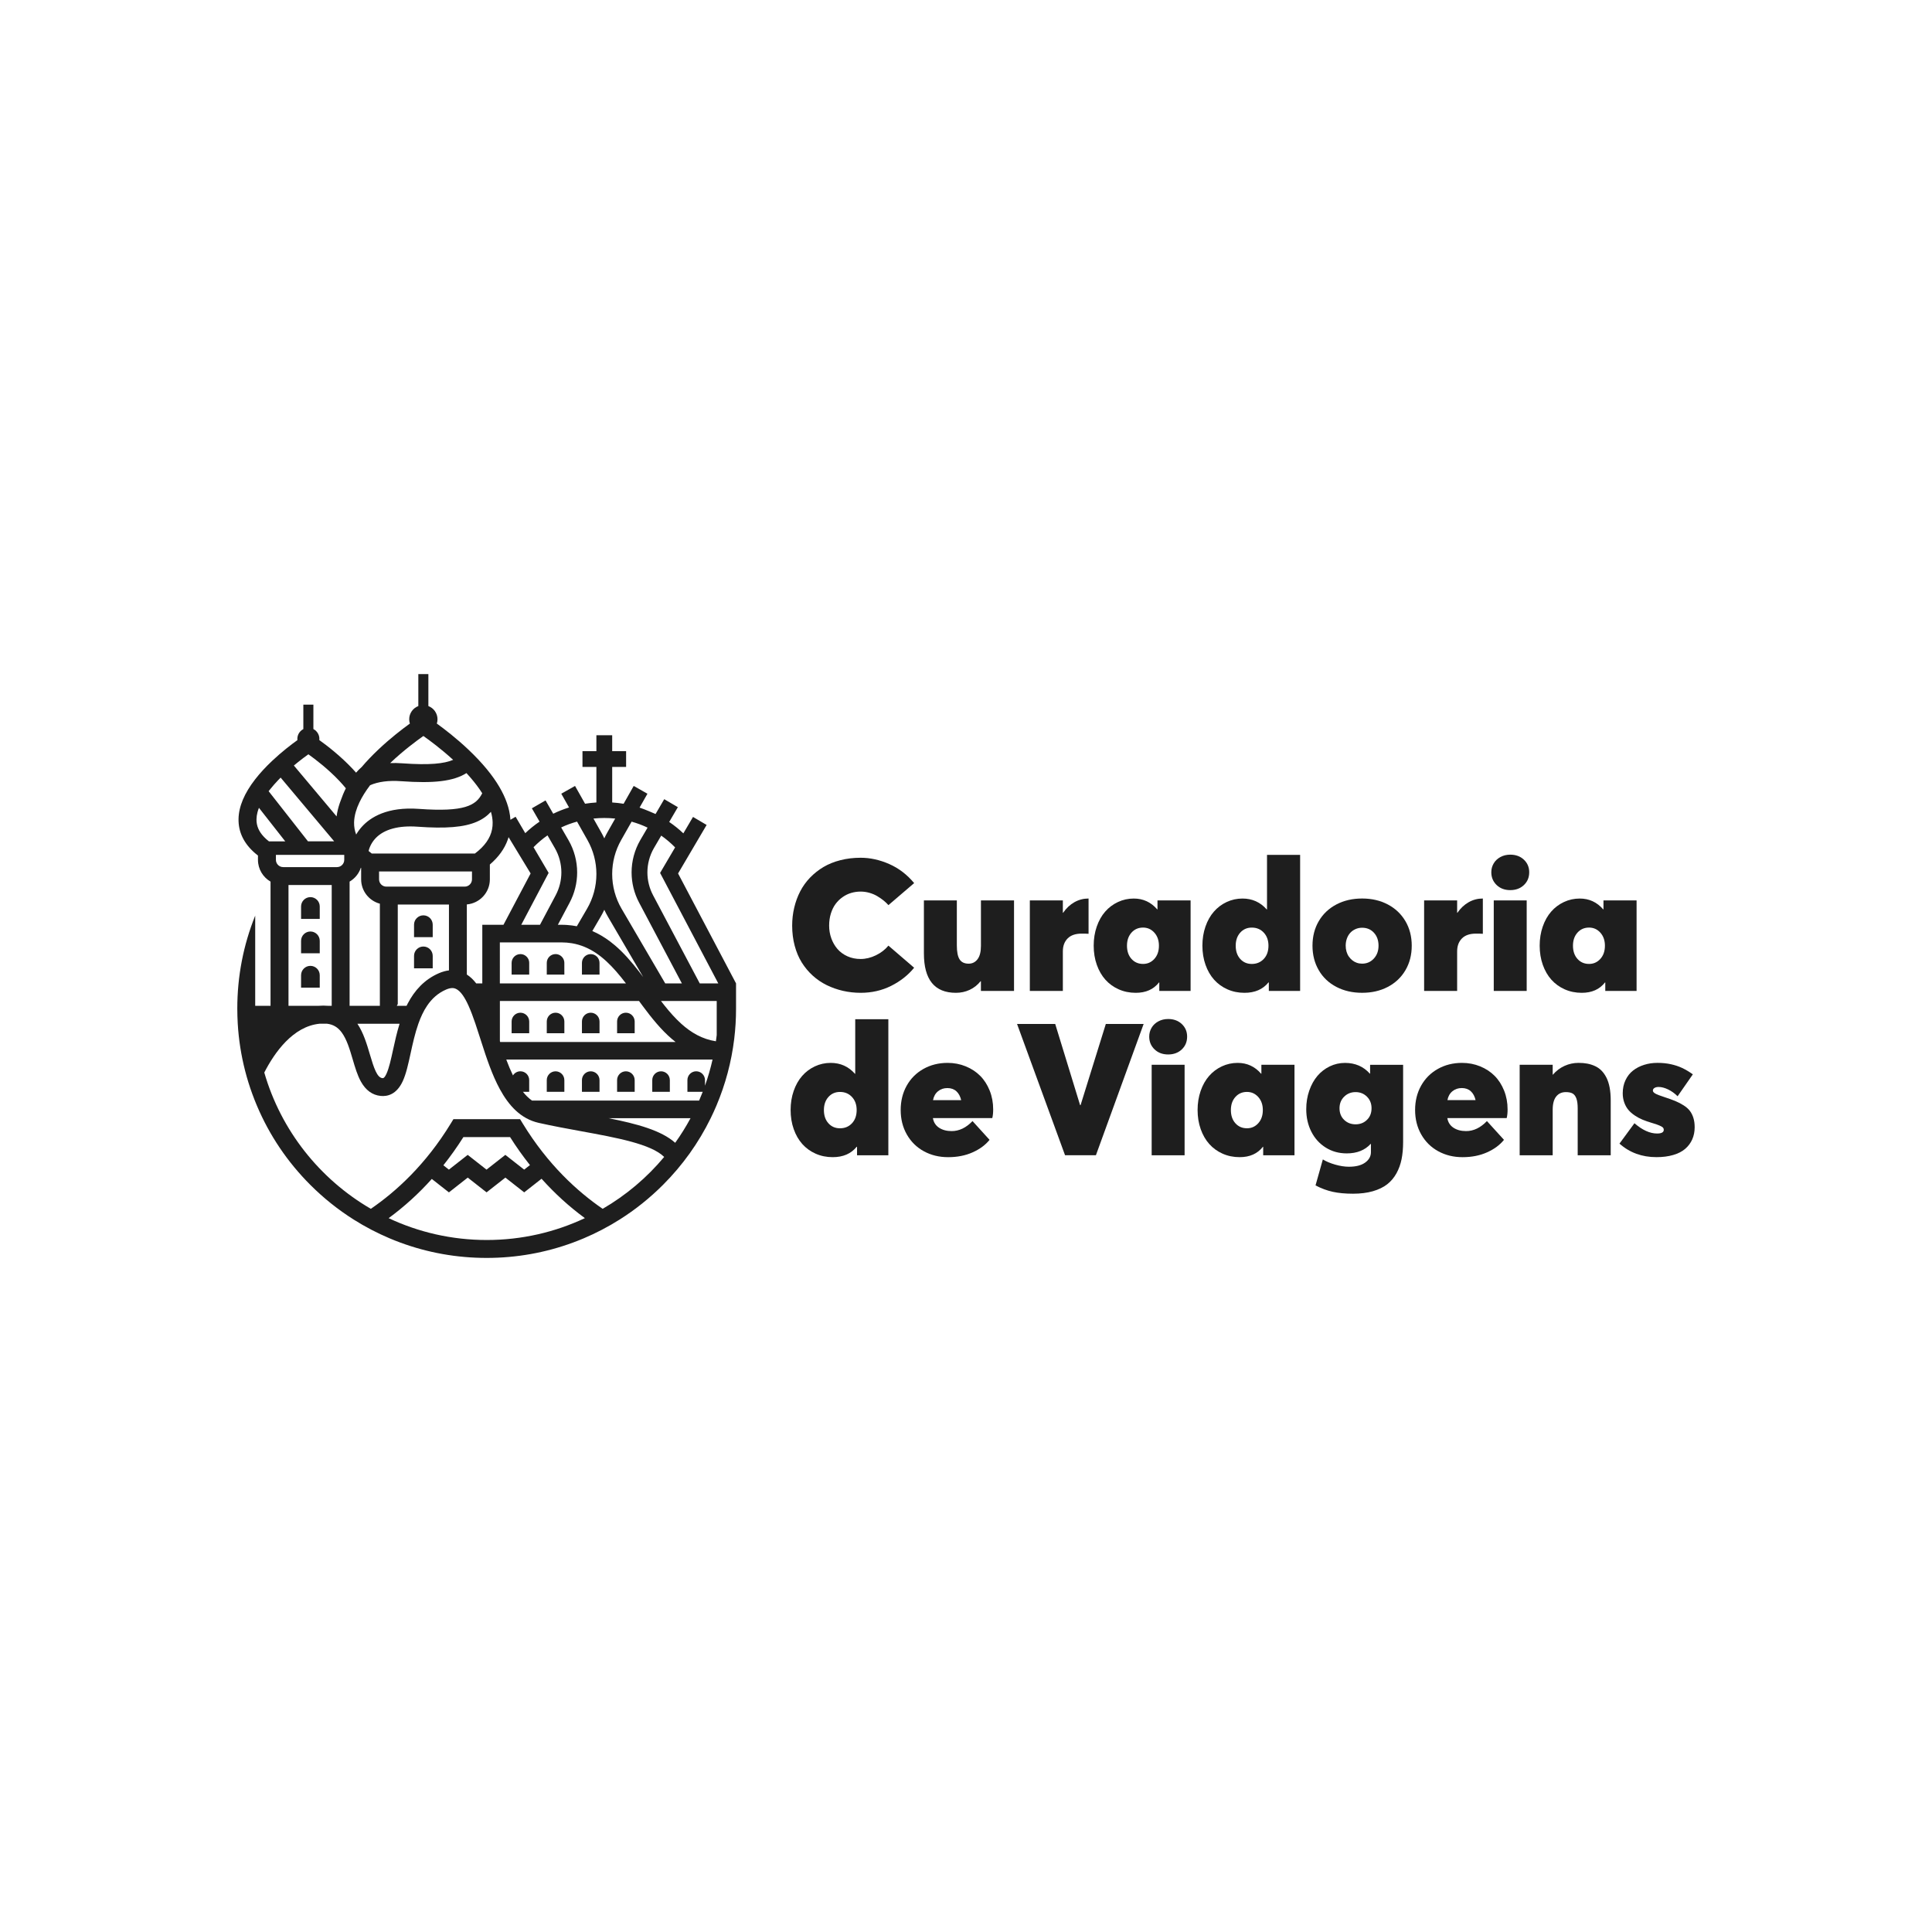 <?xml version="1.0" encoding="utf-8"?>
<!-- Generator: Adobe Illustrator 24.3.0, SVG Export Plug-In . SVG Version: 6.00 Build 0)  -->
<svg version="1.1" id="Camada_1" xmlns="http://www.w3.org/2000/svg" xmlns:xlink="http://www.w3.org/1999/xlink" x="0px" y="0px"
	 viewBox="0 0 1080 1080" style="enable-background:new 0 0 1080 1080;" xml:space="preserve">
<style type="text/css">
	.st0{fill:#1E1E1E;}
	.st1{fill:#FFFFFF;}
	.st2{fill:#0068FF;}
</style>
<g>
	<g>
		<g>
			<path class="st0" d="M471.17,553.88c-3.19-0.74-6.21-1.81-9.05-3.2c-2.84-1.4-5.45-3.17-7.82-5.32c-2.37-2.15-4.4-4.59-6.1-7.31
				c-1.7-2.72-3.02-5.84-3.96-9.36c-0.94-3.51-1.41-7.27-1.41-11.27c0-3.5,0.39-6.86,1.16-10.09c0.77-3.23,1.88-6.25,3.33-9.05
				c1.45-2.81,3.28-5.36,5.5-7.67c2.22-2.3,4.72-4.28,7.49-5.93c2.77-1.65,5.93-2.93,9.48-3.83c3.55-0.91,7.32-1.36,11.32-1.36
				c5.35,0,10.68,1.18,16.01,3.53c5.33,2.35,9.96,5.9,13.9,10.64l-14.37,12.31c-0.84-0.94-1.77-1.82-2.8-2.65
				c-1.03-0.82-2.19-1.62-3.51-2.4c-1.31-0.77-2.77-1.39-4.36-1.84c-1.6-0.45-3.22-0.68-4.87-0.68c-1.82,0-3.58,0.25-5.3,0.76
				c-1.71,0.5-3.32,1.29-4.82,2.35s-2.8,2.34-3.91,3.83c-1.11,1.5-1.98,3.28-2.62,5.35c-0.64,2.07-0.96,4.31-0.96,6.73
				c0,2.49,0.4,4.86,1.21,7.11c0.81,2.25,1.95,4.24,3.43,5.95c1.48,1.71,3.34,3.08,5.57,4.09c2.24,1.01,4.7,1.51,7.39,1.51
				c2.86,0,5.71-0.69,8.55-2.07c2.84-1.38,5.17-3.18,6.99-5.4l14.37,12.36c-3.4,4.17-7.68,7.55-12.86,10.14
				c-5.18,2.59-10.86,3.88-17.05,3.88C477.68,554.98,474.36,554.61,471.17,553.88z"/>
			<path class="st0" d="M566.85,503.34v50.59h-18.51v-5.4h-0.2c-1.71,2.12-3.76,3.72-6.13,4.82c-2.37,1.09-4.92,1.64-7.64,1.64
				c-11.94,0-17.9-7.35-17.9-22.04v-29.61h18.41v25.17c0,3.6,0.51,6.2,1.54,7.79c1.03,1.6,2.72,2.4,5.07,2.4
				c2.05,0,3.71-0.83,4.97-2.5c1.26-1.66,1.89-4.14,1.89-7.44v-25.42H566.85z"/>
			<path class="st0" d="M608.51,502.28V522c-1.01-0.07-2.3-0.1-3.88-0.1c-3.43,0-6.04,0.9-7.82,2.7c-1.78,1.8-2.67,4.21-2.67,7.24
				v22.09h-18.46v-50.59h18.46v6.91h0.15c1.78-2.59,3.89-4.56,6.33-5.93c2.44-1.36,5.04-2.04,7.79-2.04H608.51z"/>
			<path class="st0" d="M665.55,503.34v50.59h-17.5v-4.74h-0.15c-3.03,3.87-7.36,5.8-13.01,5.8c-3.43,0-6.6-0.65-9.51-1.94
				c-2.91-1.29-5.39-3.09-7.44-5.37c-2.05-2.29-3.66-5.07-4.82-8.35c-1.16-3.28-1.74-6.85-1.74-10.72c0-3.8,0.57-7.35,1.71-10.64
				c1.14-3.3,2.72-6.09,4.72-8.37c2-2.29,4.38-4.08,7.14-5.37c2.76-1.29,5.7-1.94,8.83-1.94c5.25,0,9.62,2.02,13.11,6.05h0.15v-4.99
				H665.55z M645.3,536.02c1.7-1.88,2.55-4.34,2.55-7.36c0-2.96-0.85-5.39-2.55-7.29c-1.7-1.9-3.81-2.85-6.33-2.85
				c-2.62,0-4.77,0.94-6.46,2.82c-1.68,1.88-2.52,4.32-2.52,7.31c0,3.06,0.84,5.52,2.52,7.39c1.68,1.87,3.83,2.8,6.46,2.8
				C641.49,538.85,643.6,537.9,645.3,536.02z"/>
			<path class="st0" d="M726.78,477.87v76.06h-17.5v-4.74h-0.2c-3.13,3.87-7.6,5.8-13.42,5.8c-3.43,0-6.6-0.65-9.51-1.94
				c-2.91-1.29-5.39-3.09-7.44-5.37c-2.05-2.29-3.66-5.07-4.82-8.35c-1.16-3.28-1.74-6.85-1.74-10.72c0-3.8,0.57-7.35,1.71-10.64
				c1.14-3.3,2.72-6.09,4.72-8.37c2-2.29,4.38-4.08,7.14-5.37c2.76-1.29,5.7-1.94,8.83-1.94c5.45,0,9.97,2.03,13.57,6.1h0.15v-30.51
				H726.78z M706.46,536.05c1.75-1.87,2.62-4.33,2.62-7.39c0-2.99-0.87-5.43-2.62-7.31c-1.75-1.88-3.98-2.82-6.71-2.82
				c-2.62,0-4.77,0.94-6.46,2.82c-1.68,1.88-2.52,4.32-2.52,7.31c0,3.06,0.84,5.52,2.52,7.39c1.68,1.87,3.83,2.8,6.46,2.8
				C702.47,538.85,704.71,537.91,706.46,536.05z"/>
			<path class="st0" d="M747.03,551.68c-4.22-2.2-7.5-5.3-9.83-9.31s-3.51-8.57-3.51-13.72c0-5.14,1.17-9.72,3.51-13.72
				c2.34-4,5.62-7.11,9.83-9.33c4.22-2.22,9.02-3.33,14.4-3.33s10.17,1.11,14.37,3.33c4.2,2.22,7.48,5.33,9.84,9.33
				c2.35,4,3.53,8.57,3.53,13.72c0,5.14-1.18,9.72-3.53,13.72c-2.35,4-5.63,7.1-9.84,9.31c-4.2,2.2-8.99,3.3-14.37,3.3
				S751.25,553.88,747.03,551.68z M767.99,535.84c1.75-1.9,2.62-4.3,2.62-7.19c0-2.96-0.86-5.37-2.57-7.24
				c-1.71-1.87-3.92-2.8-6.61-2.8c-1.31,0-2.54,0.25-3.68,0.76c-1.14,0.5-2.12,1.19-2.93,2.07c-0.81,0.87-1.44,1.93-1.89,3.18
				c-0.45,1.24-0.68,2.59-0.68,4.03c0,1.14,0.15,2.24,0.45,3.28c0.3,1.04,0.73,1.97,1.29,2.77c0.55,0.81,1.21,1.51,1.97,2.12
				c0.76,0.61,1.6,1.07,2.52,1.39c0.92,0.32,1.91,0.48,2.95,0.48C764.05,538.69,766.24,537.74,767.99,535.84z"/>
			<path class="st0" d="M828.92,502.28V522c-1.01-0.07-2.3-0.1-3.88-0.1c-3.43,0-6.04,0.9-7.82,2.7c-1.78,1.8-2.67,4.21-2.67,7.24
				v22.09h-18.46v-50.59h18.46v6.91h0.15c1.78-2.59,3.89-4.56,6.33-5.93c2.44-1.36,5.04-2.04,7.79-2.04H828.92z"/>
			<path class="st0" d="M836.63,494.74c-1.98-1.9-2.98-4.28-2.98-7.14c0-1.82,0.45-3.47,1.34-4.97c0.89-1.5,2.15-2.68,3.78-3.56
				c1.63-0.87,3.45-1.31,5.47-1.31c3.09,0,5.63,0.93,7.62,2.8c1.98,1.87,2.98,4.21,2.98,7.04c0,2.89-0.99,5.28-2.98,7.16
				c-1.98,1.88-4.52,2.82-7.62,2.82S838.62,496.64,836.63,494.74z M835.02,503.34h18.41v50.59h-18.41V503.34z"/>
			<path class="st0" d="M914.86,503.34v50.59h-17.5v-4.74h-0.15c-3.03,3.87-7.36,5.8-13.01,5.8c-3.43,0-6.6-0.65-9.51-1.94
				c-2.91-1.29-5.39-3.09-7.44-5.37c-2.05-2.29-3.66-5.07-4.82-8.35c-1.16-3.28-1.74-6.85-1.74-10.72c0-3.8,0.57-7.35,1.71-10.64
				c1.14-3.3,2.72-6.09,4.72-8.37c2-2.29,4.38-4.08,7.14-5.37c2.76-1.29,5.7-1.94,8.83-1.94c5.25,0,9.62,2.02,13.11,6.05h0.15v-4.99
				H914.86z M894.61,536.02c1.7-1.88,2.55-4.34,2.55-7.36c0-2.96-0.85-5.39-2.55-7.29c-1.7-1.9-3.81-2.85-6.33-2.85
				c-2.62,0-4.77,0.94-6.46,2.82c-1.68,1.88-2.52,4.32-2.52,7.31c0,3.06,0.84,5.52,2.52,7.39c1.68,1.87,3.83,2.8,6.46,2.8
				C890.8,538.85,892.91,537.9,894.61,536.02z"/>
			<path class="st0" d="M496.59,569.74v76.06h-17.5v-4.74h-0.2c-3.13,3.87-7.6,5.8-13.42,5.8c-3.43,0-6.6-0.65-9.51-1.94
				c-2.91-1.29-5.39-3.09-7.44-5.37c-2.05-2.29-3.66-5.07-4.82-8.35c-1.16-3.28-1.74-6.85-1.74-10.72c0-3.8,0.57-7.35,1.71-10.64
				c1.14-3.3,2.72-6.09,4.72-8.37c2-2.29,4.38-4.08,7.14-5.37c2.76-1.29,5.7-1.94,8.83-1.94c5.45,0,9.97,2.03,13.57,6.1h0.15v-30.51
				H496.59z M476.26,627.92c1.75-1.87,2.62-4.33,2.62-7.39c0-2.99-0.87-5.43-2.62-7.31c-1.75-1.88-3.98-2.82-6.71-2.82
				c-2.62,0-4.77,0.94-6.46,2.82c-1.68,1.88-2.52,4.32-2.52,7.31c0,3.06,0.84,5.52,2.52,7.39c1.68,1.87,3.83,2.8,6.46,2.8
				C472.28,630.72,474.52,629.79,476.26,627.92z"/>
			<path class="st0" d="M554.69,625.02h-33.19c0.4,2.35,1.55,4.15,3.45,5.4c1.9,1.24,4.25,1.87,7.04,1.87c4.2,0,8.09-1.87,11.65-5.6
				l9.53,10.49c-2.29,2.86-5.44,5.19-9.46,6.99c-4.02,1.8-8.58,2.7-13.69,2.7c-5.01,0-9.53-1.1-13.57-3.3
				c-4.03-2.2-7.2-5.32-9.51-9.36c-2.3-4.03-3.45-8.61-3.45-13.72c0-5.04,1.12-9.57,3.35-13.57c2.24-4,5.35-7.13,9.36-9.38
				c4-2.25,8.51-3.38,13.52-3.38c3.6,0,6.98,0.65,10.14,1.94c3.16,1.29,5.86,3.07,8.09,5.32c2.24,2.25,4,5,5.3,8.25
				c1.29,3.24,1.94,6.73,1.94,10.47C555.2,622.05,555.03,623.68,554.69,625.02z M524.36,610.02c-1.46,1.19-2.4,2.85-2.8,4.97h15.74
				c-0.24-1.04-0.58-1.98-1.03-2.82c-0.45-0.84-1-1.56-1.64-2.14c-0.64-0.59-1.39-1.03-2.24-1.34c-0.86-0.3-1.77-0.45-2.75-0.45
				C527.57,608.23,525.82,608.82,524.36,610.02z"/>
		</g>
		<g>
			<path class="st0" d="M639.3,572.41l-26.68,73.38h-17.25l-26.83-73.38h21.33l13.92,45.39h0.25l14.12-45.39H639.3z"/>
			<path class="st0" d="M645.4,586.61c-1.98-1.9-2.98-4.28-2.98-7.14c0-1.82,0.45-3.47,1.34-4.97c0.89-1.5,2.15-2.68,3.78-3.56
				c1.63-0.87,3.45-1.31,5.47-1.31c3.09,0,5.63,0.93,7.62,2.8c1.98,1.87,2.98,4.21,2.98,7.04c0,2.89-0.99,5.28-2.98,7.16
				c-1.98,1.88-4.52,2.82-7.62,2.82S647.38,588.51,645.4,586.61z M643.79,595.21h18.41v50.59h-18.41V595.21z"/>
			<path class="st0" d="M723.63,595.21v50.59h-17.5v-4.74h-0.15c-3.03,3.87-7.36,5.8-13.01,5.8c-3.43,0-6.6-0.65-9.51-1.94
				c-2.91-1.29-5.39-3.09-7.44-5.37c-2.05-2.29-3.66-5.07-4.82-8.35c-1.16-3.28-1.74-6.85-1.74-10.72c0-3.8,0.57-7.35,1.71-10.64
				c1.14-3.3,2.72-6.09,4.72-8.37c2-2.29,4.38-4.08,7.14-5.37c2.76-1.29,5.7-1.94,8.83-1.94c5.25,0,9.62,2.02,13.11,6.05h0.15v-4.99
				H723.63z M703.38,627.89c1.7-1.88,2.55-4.34,2.55-7.36c0-2.96-0.85-5.39-2.55-7.29c-1.7-1.9-3.81-2.85-6.33-2.85
				c-2.62,0-4.77,0.94-6.46,2.82c-1.68,1.88-2.52,4.32-2.52,7.31c0,3.06,0.84,5.52,2.52,7.39c1.68,1.87,3.83,2.8,6.46,2.8
				C699.57,630.72,701.68,629.78,703.38,627.89z"/>
			<path class="st0" d="M784.35,595.21v43.22c0,3.53-0.29,6.72-0.86,9.56c-0.57,2.84-1.53,5.48-2.87,7.92
				c-1.35,2.44-3.08,4.48-5.19,6.13c-2.12,1.65-4.78,2.93-7.99,3.86c-3.21,0.92-6.9,1.39-11.07,1.39c-4.34,0-8.12-0.35-11.35-1.06
				c-3.23-0.71-6.44-1.9-9.63-3.58l4.09-14.53c1.82,1.14,4.11,2.11,6.88,2.9c2.77,0.79,5.34,1.19,7.69,1.19
				c3.9,0,6.93-0.77,9.08-2.32c2.15-1.55,3.23-3.5,3.23-5.85v-4.59h-0.15c-3.23,3.53-7.68,5.3-13.37,5.3
				c-4.37,0-8.29-1.08-11.75-3.25c-3.46-2.17-6.14-5.13-8.04-8.88c-1.9-3.75-2.85-7.94-2.85-12.58c0-3.7,0.56-7.16,1.69-10.39
				c1.13-3.23,2.65-5.97,4.56-8.22c1.92-2.25,4.21-4.03,6.88-5.32c2.67-1.29,5.52-1.94,8.55-1.94c5.68,0,10.31,2,13.87,6h0.15v-4.94
				H784.35z M764.15,626c1.7-1.66,2.55-3.82,2.55-6.48c0-2.62-0.86-4.78-2.57-6.48c-1.71-1.7-3.83-2.55-6.35-2.55
				s-4.65,0.85-6.38,2.55c-1.73,1.7-2.6,3.86-2.6,6.48c0,2.66,0.86,4.82,2.57,6.48c1.71,1.66,3.85,2.5,6.41,2.5
				S762.45,627.67,764.15,626z"/>
			<path class="st0" d="M842.25,625.02h-33.19c0.4,2.35,1.55,4.15,3.45,5.4c1.9,1.24,4.24,1.87,7.04,1.87c4.2,0,8.09-1.87,11.65-5.6
				l9.53,10.49c-2.29,2.86-5.44,5.19-9.46,6.99c-4.02,1.8-8.58,2.7-13.69,2.7c-5.01,0-9.53-1.1-13.57-3.3
				c-4.03-2.2-7.2-5.32-9.51-9.36c-2.3-4.03-3.45-8.61-3.45-13.72c0-5.04,1.12-9.57,3.35-13.57c2.24-4,5.35-7.13,9.36-9.38
				c4-2.25,8.51-3.38,13.52-3.38c3.6,0,6.98,0.65,10.14,1.94s5.86,3.07,8.09,5.32c2.24,2.25,4,5,5.3,8.25
				c1.29,3.24,1.94,6.73,1.94,10.47C842.76,622.04,842.59,623.67,842.25,625.02z M811.92,610.01c-1.46,1.19-2.4,2.85-2.8,4.97h15.74
				c-0.24-1.04-0.58-1.98-1.03-2.82c-0.45-0.84-1-1.56-1.64-2.14c-0.64-0.59-1.39-1.03-2.24-1.34c-0.86-0.3-1.77-0.45-2.75-0.45
				C815.13,608.22,813.38,608.82,811.92,610.01z"/>
			<path class="st0" d="M887.37,594.58c1.5,0.29,2.93,0.75,4.31,1.39c1.38,0.64,2.59,1.5,3.63,2.57c1.04,1.08,1.95,2.38,2.72,3.91
				c0.77,1.53,1.36,3.36,1.77,5.5c0.4,2.14,0.6,4.55,0.6,7.24v30.61h-18.46v-26.18c0-2.35-0.24-4.2-0.73-5.55
				c-0.49-1.34-1.19-2.28-2.12-2.8c-0.92-0.52-2.18-0.78-3.76-0.78c-2.29,0-4.09,0.82-5.4,2.45c-1.31,1.63-1.97,4.11-1.97,7.44
				v25.42h-18.46v-50.59h18.46v5.55h0.1c1.85-2.15,4.02-3.79,6.51-4.92c2.49-1.13,5.11-1.69,7.87-1.69
				C884.23,594.15,885.87,594.29,887.37,594.58z"/>
			<path class="st0" d="M905.3,639.29l8.37-11.4c4.4,3.83,8.62,5.75,12.66,5.75c2.49,0,3.73-0.69,3.73-2.07
				c0-0.47-0.13-0.87-0.4-1.18c-0.27-0.32-0.92-0.71-1.94-1.19c-1.03-0.47-2.55-0.99-4.56-1.56c-1.82-0.54-3.47-1.12-4.97-1.74
				c-1.5-0.62-2.95-1.4-4.36-2.35c-1.41-0.94-2.6-1.98-3.56-3.13c-0.96-1.14-1.72-2.5-2.29-4.09c-0.57-1.58-0.86-3.31-0.86-5.19
				c0-2.69,0.51-5.13,1.54-7.31c1.03-2.19,2.43-3.98,4.21-5.37c1.78-1.4,3.84-2.46,6.18-3.2c2.34-0.74,4.83-1.11,7.49-1.11
				c2.69,0,5.19,0.25,7.49,0.76c2.3,0.5,4.4,1.2,6.3,2.09c1.9,0.89,3.89,2.08,5.98,3.56l-8.52,12.26c-1.61-1.61-3.38-2.88-5.3-3.81
				c-1.92-0.92-3.7-1.39-5.35-1.39c-0.87,0-1.62,0.18-2.24,0.53c-0.62,0.35-0.93,0.87-0.93,1.54c0,0.54,0.44,1.07,1.31,1.59
				c0.87,0.52,2.52,1.17,4.94,1.94c2.49,0.81,4.56,1.56,6.23,2.24c1.66,0.69,3.24,1.5,4.72,2.45c1.48,0.94,2.64,1.97,3.48,3.08
				c0.84,1.11,1.5,2.42,1.97,3.93c0.47,1.51,0.71,3.24,0.71,5.19c0,2.49-0.45,4.75-1.34,6.78c-0.89,2.03-2.2,3.8-3.93,5.3
				c-1.73,1.5-3.97,2.65-6.71,3.45c-2.74,0.81-5.86,1.21-9.36,1.21C917.87,646.86,910.98,644.34,905.3,639.29z"/>
		</g>
	</g>
	<g>
		<g>
			<path class="st0" d="M290.91,566.11c-2.71,0-4.91,2.2-4.91,4.91v1.25v5.3h9.83v-5.3v-1.25
				C295.82,568.31,293.62,566.11,290.91,566.11z"/>
		</g>
		<g>
			<path class="st0" d="M310.56,566.11c-2.71,0-4.91,2.2-4.91,4.91v1.25v5.3h9.83v-5.3v-1.25
				C315.47,568.31,313.28,566.11,310.56,566.11z"/>
		</g>
		<g>
			<path class="st0" d="M330.22,566.11c-2.71,0-4.91,2.2-4.91,4.91v1.25v5.3h9.83v-5.3v-1.25
				C335.13,568.31,332.93,566.11,330.22,566.11z"/>
		</g>
		<g>
			<path class="st0" d="M349.87,566.11c-2.71,0-4.91,2.2-4.91,4.91v1.25v5.3h9.83v-5.3v-1.25
				C354.78,568.31,352.58,566.11,349.87,566.11z"/>
		</g>
		<g>
			<path class="st0" d="M315.47,603.78c0-2.71-2.2-4.91-4.91-4.91c-2.71,0-4.91,2.2-4.91,4.91v6.55h9.83V603.78z"/>
		</g>
		<g>
			<path class="st0" d="M335.13,603.78c0-2.71-2.2-4.91-4.91-4.91c-2.71,0-4.91,2.2-4.91,4.91v6.55h9.83V603.78z"/>
		</g>
		<g>
			<path class="st0" d="M354.78,603.78c0-2.71-2.2-4.91-4.91-4.91c-2.71,0-4.91,2.2-4.91,4.91v6.55h9.83V603.78z"/>
		</g>
		<g>
			<path class="st0" d="M374.44,603.78c0-2.71-2.2-4.91-4.91-4.91c-2.71,0-4.91,2.2-4.91,4.91v6.55h9.83V603.78z"/>
		</g>
		<g>
			<path class="st0" d="M178.74,510.79v-4.07c0-2.88-2.34-5.22-5.22-5.22c-2.88,0-5.22,2.34-5.22,5.22v4.07v2.89h10.44V510.79z"/>
		</g>
		<g>
			<path class="st0" d="M178.74,525.93c0-2.88-2.34-5.22-5.22-5.22c-2.88,0-5.22,2.34-5.22,5.22v6.96h10.44V525.93z"/>
		</g>
		<g>
			<path class="st0" d="M236.67,511.68c-2.88,0-5.22,2.34-5.22,5.22v6.96h10.44v-6.96C241.89,514.01,239.55,511.68,236.67,511.68z"
				/>
		</g>
		<g>
			<path class="st0" d="M236.67,529.11c-2.88,0-5.22,2.34-5.22,5.22v6.96h10.44v-6.96C241.89,531.45,239.55,529.11,236.67,529.11z"
				/>
		</g>
		<g>
			<path class="st0" d="M178.74,545.14c0-2.88-2.34-5.22-5.22-5.22c-2.88,0-5.22,2.34-5.22,5.22v6.96h10.44V545.14z"/>
		</g>
		<g>
			<path class="st0" d="M379.05,488.27l15.96-27.12l-7.61-4.48l-5.4,9.18c-2.47-2.34-5.11-4.47-7.91-6.37l4.84-8.27l-7.62-4.46
				l-4.85,8.29c-0.51-0.25-6.42-2.79-8.93-3.59l4.4-7.75l-7.68-4.36l-5.65,9.97c-2.1-0.34-4.23-0.58-6.38-0.72v-19.86h7.78v-8.83
				h-7.78v-8.9h-8.83v8.9h-7.78v8.83h7.78v19.86c-2.14,0.14-4.25,0.37-6.33,0.7l-5.61-9.94l-7.69,4.34l4.34,7.69
				c-3.04,0.95-6,2.11-8.84,3.5l-4.29-7.44l-7.65,4.41l4.3,7.45c-2.82,1.91-5.49,4.07-7.99,6.45l-2.73-4.64l-0.65-1.11l0,0l0,0l0,0
				l-2.02-3.43l-2.89,1.7c-0.1-1.61-0.33-3.25-0.69-4.91c-1.27-5.86-4.17-11.99-8.66-18.35c-2.39-3.39-5.24-6.84-8.54-10.35
				c-1.76-1.88-3.65-3.77-5.67-5.68c-6.69-6.32-13.29-11.4-17.58-14.49c0.24-0.76,0.37-1.56,0.37-2.4c0-3.38-2.12-6.26-5.1-7.39
				v-17.89h-5.62v17.89c-2.98,1.13-5.1,4.01-5.1,7.39c0,0.84,0.13,1.64,0.37,2.4c-4.29,3.1-10.9,8.17-17.58,14.49
				c-3.49,3.3-6.6,6.56-9.32,9.76c0,0-0.01,0.01-0.01,0.01c-1.14,0.99-2.19,2.06-3.16,3.18c-0.61-0.69-1.23-1.38-1.88-2.08l0,0
				c-6.8-7.25-14.39-13.08-18.67-16.14c0.02-0.22,0.04-0.45,0.04-0.68c0-2.26-1.23-4.24-3.05-5.31c-0.1-0.06-0.2-0.11-0.3-0.16
				V393.9h-5.62v13.68c-0.1,0.05-0.2,0.1-0.3,0.16c-1.82,1.07-3.05,3.04-3.05,5.31c0,0.23,0.01,0.46,0.04,0.68
				c-3.35,2.4-8.74,6.5-14.2,11.66c-3.67,3.47-6.8,6.88-9.4,10.22c-6.06,7.8-9.19,15.22-9.32,22.16c-0.14,7.35,3,13.8,9.32,19.23
				c0.49,0.42,1,0.84,1.54,1.25v2.4c0,5.2,2.83,9.74,7.03,12.18v1.37v23.28v44.79h-8.56h-0.01v-50.44
				c-6.64,16.51-10.01,33.98-10.01,51.95c0,2.84,0.09,5.67,0.25,8.49c0.53,8.92,1.91,17.69,4.11,26.27
				c1.11,4.34,2.44,8.62,3.98,12.85c0.81,2.23,1.68,4.45,2.61,6.65c7.02,16.6,17.07,31.51,29.87,44.31
				c7.4,7.4,15.5,13.87,24.22,19.38c3.23,2.04,6.55,3.95,9.95,5.72c3.31,1.72,6.69,3.32,10.14,4.78c1.98,0.84,3.97,1.62,5.97,2.36
				c15.43,5.7,31.64,8.59,48.29,8.59s32.87-2.89,48.29-8.59c2-0.74,3.99-1.53,5.97-2.36c3.46-1.46,6.84-3.06,10.14-4.78
				c3.4-1.77,6.72-3.68,9.95-5.72c8.72-5.51,16.82-11.98,24.22-19.38c10.97-10.97,19.91-23.48,26.67-37.28
				c1.13-2.31,2.2-4.65,3.21-7.03c5.06-11.96,8.38-24.44,9.94-37.27c0.34-2.82,0.6-5.65,0.77-8.5c0.17-2.82,0.25-5.65,0.25-8.49
				v-4.22v-9.83v-0.01L379.05,488.27z M367.14,572.27c2.69,3.11,5.53,6.04,8.59,8.64c0.65,0.55,1.3,1.07,1.95,1.58H279.6
				c-0.05-0.17-0.11-0.33-0.16-0.5v-9.72v-10.01v-2.71h77.77c0.66,0.9,1.33,1.81,2,2.71C361.75,565.68,364.37,569.07,367.14,572.27z
				 M394.09,606.91v-3.14c0-2.71-2.2-4.91-4.91-4.91c-2.71,0-4.91,2.2-4.91,4.91v6.55h8.56c-0.64,1.65-1.31,3.29-2.02,4.91h-93.43
				c-1.84-1.3-3.52-2.96-5.07-4.91h3.51v-6.55c0-2.71-2.2-4.91-4.91-4.91c-1.76,0-3.29,0.92-4.16,2.31
				c-1.35-2.79-2.59-5.78-3.74-8.86h115.31C397.19,597.29,395.78,602.17,394.09,606.91z M158.31,484.72c-0.34,0-0.67-0.05-0.98-0.12
				c-1.77-0.44-3.09-2.04-3.09-3.95v-0.32v-2.45h8.04h13.12h17.04v2.45v0.32c0,2.25-1.83,4.07-4.07,4.07h-18.64H158.31z
				 M151.03,441.2c1.39-1.74,2.9-3.45,4.47-5.1c0.46-0.48,0.92-0.95,1.38-1.42l29.93,35.63h-4.14h-6.8h-3.71l-21.99-28.03
				C150.46,441.93,150.74,441.56,151.03,441.2z M260.75,432.16c0.79,0.86,1.55,1.71,2.28,2.56c2.58,2.99,4.76,5.9,6.54,8.72
				c-3.44,6.84-9.9,10.58-35.43,8.73c-17.68-1.28-27.07,4.7-31.82,9.95c-1.33,1.47-2.39,2.96-3.22,4.39
				c-0.82-2.13-1.21-4.37-1.17-6.71c0-0.11,0.01-0.21,0.01-0.32c0.06-1.82,0.38-3.72,0.95-5.69c0.49-1.7,1.16-3.45,2.02-5.24
				c1.46-3.07,3.46-6.28,5.97-9.6c4.55-2,10.39-2.76,17.37-2.25C242.43,438.01,253.48,436.77,260.75,432.16z M284.3,467.97
				l12.32,20.29l0,0.01l-15.18,28.7h-3.89h-3.01h-4.93v32.76h-3.05h-0.36c-1.55-2.03-3.28-3.71-5.24-4.96v-12.42v-5.26v-9.83v-11.68
				c7.2-0.62,12.87-6.67,12.87-14.02v-8.29c4.86-4.16,8.2-8.79,10-13.86C284.01,468.93,284.16,468.45,284.3,467.97z M215.97,495.63
				c-2.25,0-4.07-1.83-4.07-4.07v-4.42h51.94v4.42c0,2.25-1.83,4.07-4.07,4.07H215.97z M274.44,453.82
				c0.59,2.07,0.92,4.06,0.95,5.97c0.1,5.24-1.96,9.92-6.24,14.19c-1.08,1.07-2.29,2.12-3.65,3.14h-50.47h-7.22
				c-0.05-0.04-0.09-0.07-0.14-0.11c-0.57-0.43-1.1-0.86-1.62-1.3c0.24-1.07,1.16-4.28,4.01-7.25c4.73-4.9,12.8-7.09,23.35-6.33
				c15.81,1.15,26,0.31,33.03-2.73C269.85,457.96,272.42,456.01,274.44,453.82z M299.57,526.8h7.05l0,0h3.12l4.09,0
				c2.04,0,3.99,0.17,5.85,0.48c10.15,1.71,17.83,7.84,24.76,15.74c1.86,2.13,3.68,4.38,5.46,6.71h-70.48v-6.71V526.8h6.75v0h3.51
				l6.92,0l0,0H299.57z M357.15,543.02c-4.12-5.32-8.51-10.41-13.49-14.64c-0.89-0.76-1.79-1.48-2.7-2.16
				c-3.18-2.39-6.46-4.31-9.85-5.76l4.66-7.99c0.74-1.27,1.42-2.58,2.04-3.91c0.62,1.34,1.3,2.65,2.05,3.93l19.72,33.72
				C358.78,545.14,357.97,544.07,357.15,543.02z M195.43,492.82c2.94-1.72,5.21-4.47,6.29-7.76c0.05,0.04,0.1,0.08,0.16,0.12v6.38
				c0,6.51,4.45,12.01,10.47,13.61v57.1h-16.92V492.82z M223.37,572.27c-1.56,5.02-2.65,10.03-3.64,14.54
				c-1.15,5.29-2.25,10.28-3.68,13.4c-1.19,2.59-1.89,2.51-2.27,2.48c-2.97-0.3-4.71-5.46-7.02-13.29
				c-1.66-5.64-3.54-11.98-6.97-17.12H223.37z M227.95,560.92c-0.23,0.45-0.46,0.89-0.68,1.35h-5.44c0.18-0.35,0.35-0.7,0.53-1.05
				v-55.58h28.61v36.82c-1.81,0.21-3.67,0.73-5.59,1.56C237.1,547.59,231.69,553.81,227.95,560.92z M369.63,467.11
				c2.76,1.93,5.35,4.13,7.76,6.59l0,0l-8.39,14.27l32.53,61.77h-0.04h-0.76h-9.56l-26.1-49.29c-2.07-3.91-3.17-8.32-3.17-12.75
				c0-4.76,1.26-9.46,3.62-13.56L369.63,467.11z M353.07,459.31c3.08,0.86,6.07,1.97,8.93,3.34l-4.12,7.04
				c-3.15,5.47-4.82,11.69-4.82,18c0,5.86,1.45,11.7,4.2,16.88l23.91,45.15h-9.31l-24.38-41.7c-3.45-5.89-5.27-12.61-5.27-19.43
				c0-6.64,1.73-13.2,5.01-18.98L353.07,459.31z M337.8,457.26c2.06,0,4.1,0.11,6.1,0.32l-4.36,7.69c-0.63,1.1-1.2,2.23-1.73,3.38
				c-0.53-1.13-1.09-2.25-1.71-3.34l-4.36-7.73C333.73,457.37,335.75,457.26,337.8,457.26z M322.57,459.28l5.85,10.36
				c3.25,5.76,4.97,12.3,4.97,18.91v0.07c0,6.81-1.81,13.51-5.24,19.39l-5.7,9.77c-1.77-0.34-3.58-0.58-5.42-0.71
				c-0.52-0.03-1.04-0.06-1.56-0.08c-0.54-0.02-1.08-0.03-1.63-0.03h-1.99l6.58-12.39c2.75-5.18,4.2-11.02,4.2-16.88
				c0-6.31-1.67-12.53-4.82-18l-4.12-7.13C316.54,461.21,319.5,460.12,322.57,459.28z M306.06,466.98l4.11,7.12
				c2.38,4.13,3.64,8.83,3.64,13.59c0,4.43-1.1,8.83-3.17,12.74l-8.78,16.53h-3.98h-2.94h-3.55l15.3-29.01l-8.44-14.35
				C300.66,471.14,303.27,468.92,306.06,466.98z M218.31,426.37c7.24-6.86,14.54-12.26,18.36-14.95c3.49,2.46,9.9,7.19,16.51,13.23
				c0.04,0.04,0.08,0.07,0.12,0.11c-4.95,2.14-13.23,3.03-28.32,1.94c-2.38-0.17-4.67-0.22-6.87-0.14
				C218.18,426.5,218.24,426.44,218.31,426.37z M189.88,436.72c1.24,1.33,2.39,2.64,3.45,3.94c-1.2,2.39-2.14,4.74-2.87,6.86
				c-0.19,0.48-0.37,0.96-0.53,1.44c-0.85,2.45-1.43,4.86-1.74,7.22c-0.01,0.07-0.02,0.13-0.02,0.2l-23.89-28.44
				c0.73-0.62,1.46-1.21,2.17-1.79c2.15-1.73,4.18-3.25,5.94-4.49C176.23,424.4,183.53,429.95,189.88,436.72 M143.38,457.96
				c0.02-1.26,0.21-2.54,0.54-3.83c0.22-0.85,0.5-1.7,0.83-2.55l14.71,18.75h-9.12c-1.03-0.8-1.94-1.61-2.74-2.45
				C144.7,464.86,143.31,461.59,143.38,457.96z M161.27,497.04v-2.32h1.43h22.73v67.53h-2.21c-1.59-0.14-3.25-0.14-4.99,0h-16.96
				V497.04z M272.09,693.17c-19.59,0-38.18-4.38-54.84-12.21c4.4-3.23,8.65-6.71,12.74-10.43c3.96-3.61,7.76-7.44,11.39-11.49
				l9.57,7.51l10.52-8.26l10.52,8.25l10.52-8.25l10.52,8.25l9.7-7.61c3.66,4.08,7.49,7.95,11.48,11.59
				c4.08,3.72,8.34,7.2,12.74,10.43C310.27,688.79,291.68,693.17,272.09,693.17z M247.85,651.4c3.97-4.99,7.71-10.25,11.19-15.76
				h26.1c3.46,5.48,7.17,10.7,11.11,15.65l-3.24,2.54l-10.52-8.25l-10.52,8.25l-10.52-8.25l-10.52,8.25L247.85,651.4z M336.9,675.74
				c-14.08-9.64-30.66-24.71-44.7-47.71l-1.46-2.4h-37.28l-1.46,2.4c-14.04,23.01-30.62,38.07-44.7,47.71
				c-28.56-16.6-50.23-43.8-59.56-76.19c5.68-11.07,15.98-25.83,30.96-27.29h4.07c3.46,0.41,6.06,1.96,8.19,4.82
				c2.9,3.88,4.58,9.6,6.21,15.13c1.34,4.54,2.6,8.83,4.57,12.38c2.69,4.87,6.41,7.57,11.04,8.04c3.73,0.38,8.9-0.75,12.36-8.24
				c1.89-4.1,3.04-9.36,4.37-15.46c1.2-5.51,2.47-11.31,4.37-16.68c1.28-3.61,2.83-7.02,4.85-10.01c2.63-3.9,6.05-7.09,10.62-9.06
				c2.95-1.27,4.55-0.85,5.49-0.42c2.64,1.2,4.96,4.75,7.09,9.48c1.34,2.97,2.6,6.4,3.83,10.01c0.93,2.73,1.83,5.56,2.73,8.37
				c0.2,0.61,0.39,1.23,0.59,1.84c2.89,9.02,6.02,18.45,10.35,26.4c1.23,2.25,2.55,4.39,3.99,6.36c3,4.1,6.51,7.51,10.74,9.83
				c2.15,1.18,4.47,2.08,7.01,2.65c7.99,1.79,16.03,3.26,23.8,4.68c20.01,3.66,39.02,7.15,46.31,14.36
				C361.63,658.3,349.99,668.14,336.9,675.74z M377.44,638.83c-7.8-6.94-21.33-10.59-37.29-13.76h45.87
				C383.45,629.84,380.58,634.44,377.44,638.83z M400.2,582.08c-7.6-1.17-13.83-4.8-19.39-9.81c-3.25-2.94-6.28-6.34-9.21-10.01
				c-0.71-0.89-1.42-1.79-2.12-2.71h31.17v2.71v10.01v6.32C400.51,579.75,400.36,580.92,400.2,582.08z"/>
		</g>
		<g>
			<path class="st0" d="M290.91,533.35c-2.71,0-4.91,2.2-4.91,4.91v6.55h9.83v-1.79v-4.76c0-0.98-0.29-1.9-0.79-2.67
				C294.15,534.24,292.64,533.35,290.91,533.35z"/>
		</g>
		<g>
			<path class="st0" d="M315.47,543.02v-4.76c0-0.93-0.26-1.8-0.71-2.54c-0.86-1.42-2.42-2.38-4.2-2.38c-2.71,0-4.91,2.2-4.91,4.91
				v6.55h9.83V543.02z"/>
		</g>
		<g>
			<path class="st0" d="M335.13,543.02v-4.76c0-2.71-2.2-4.91-4.91-4.91c-2.71,0-4.91,2.2-4.91,4.91v4.76v1.79h9.83V543.02z"/>
		</g>
	</g>
</g>
</svg>
